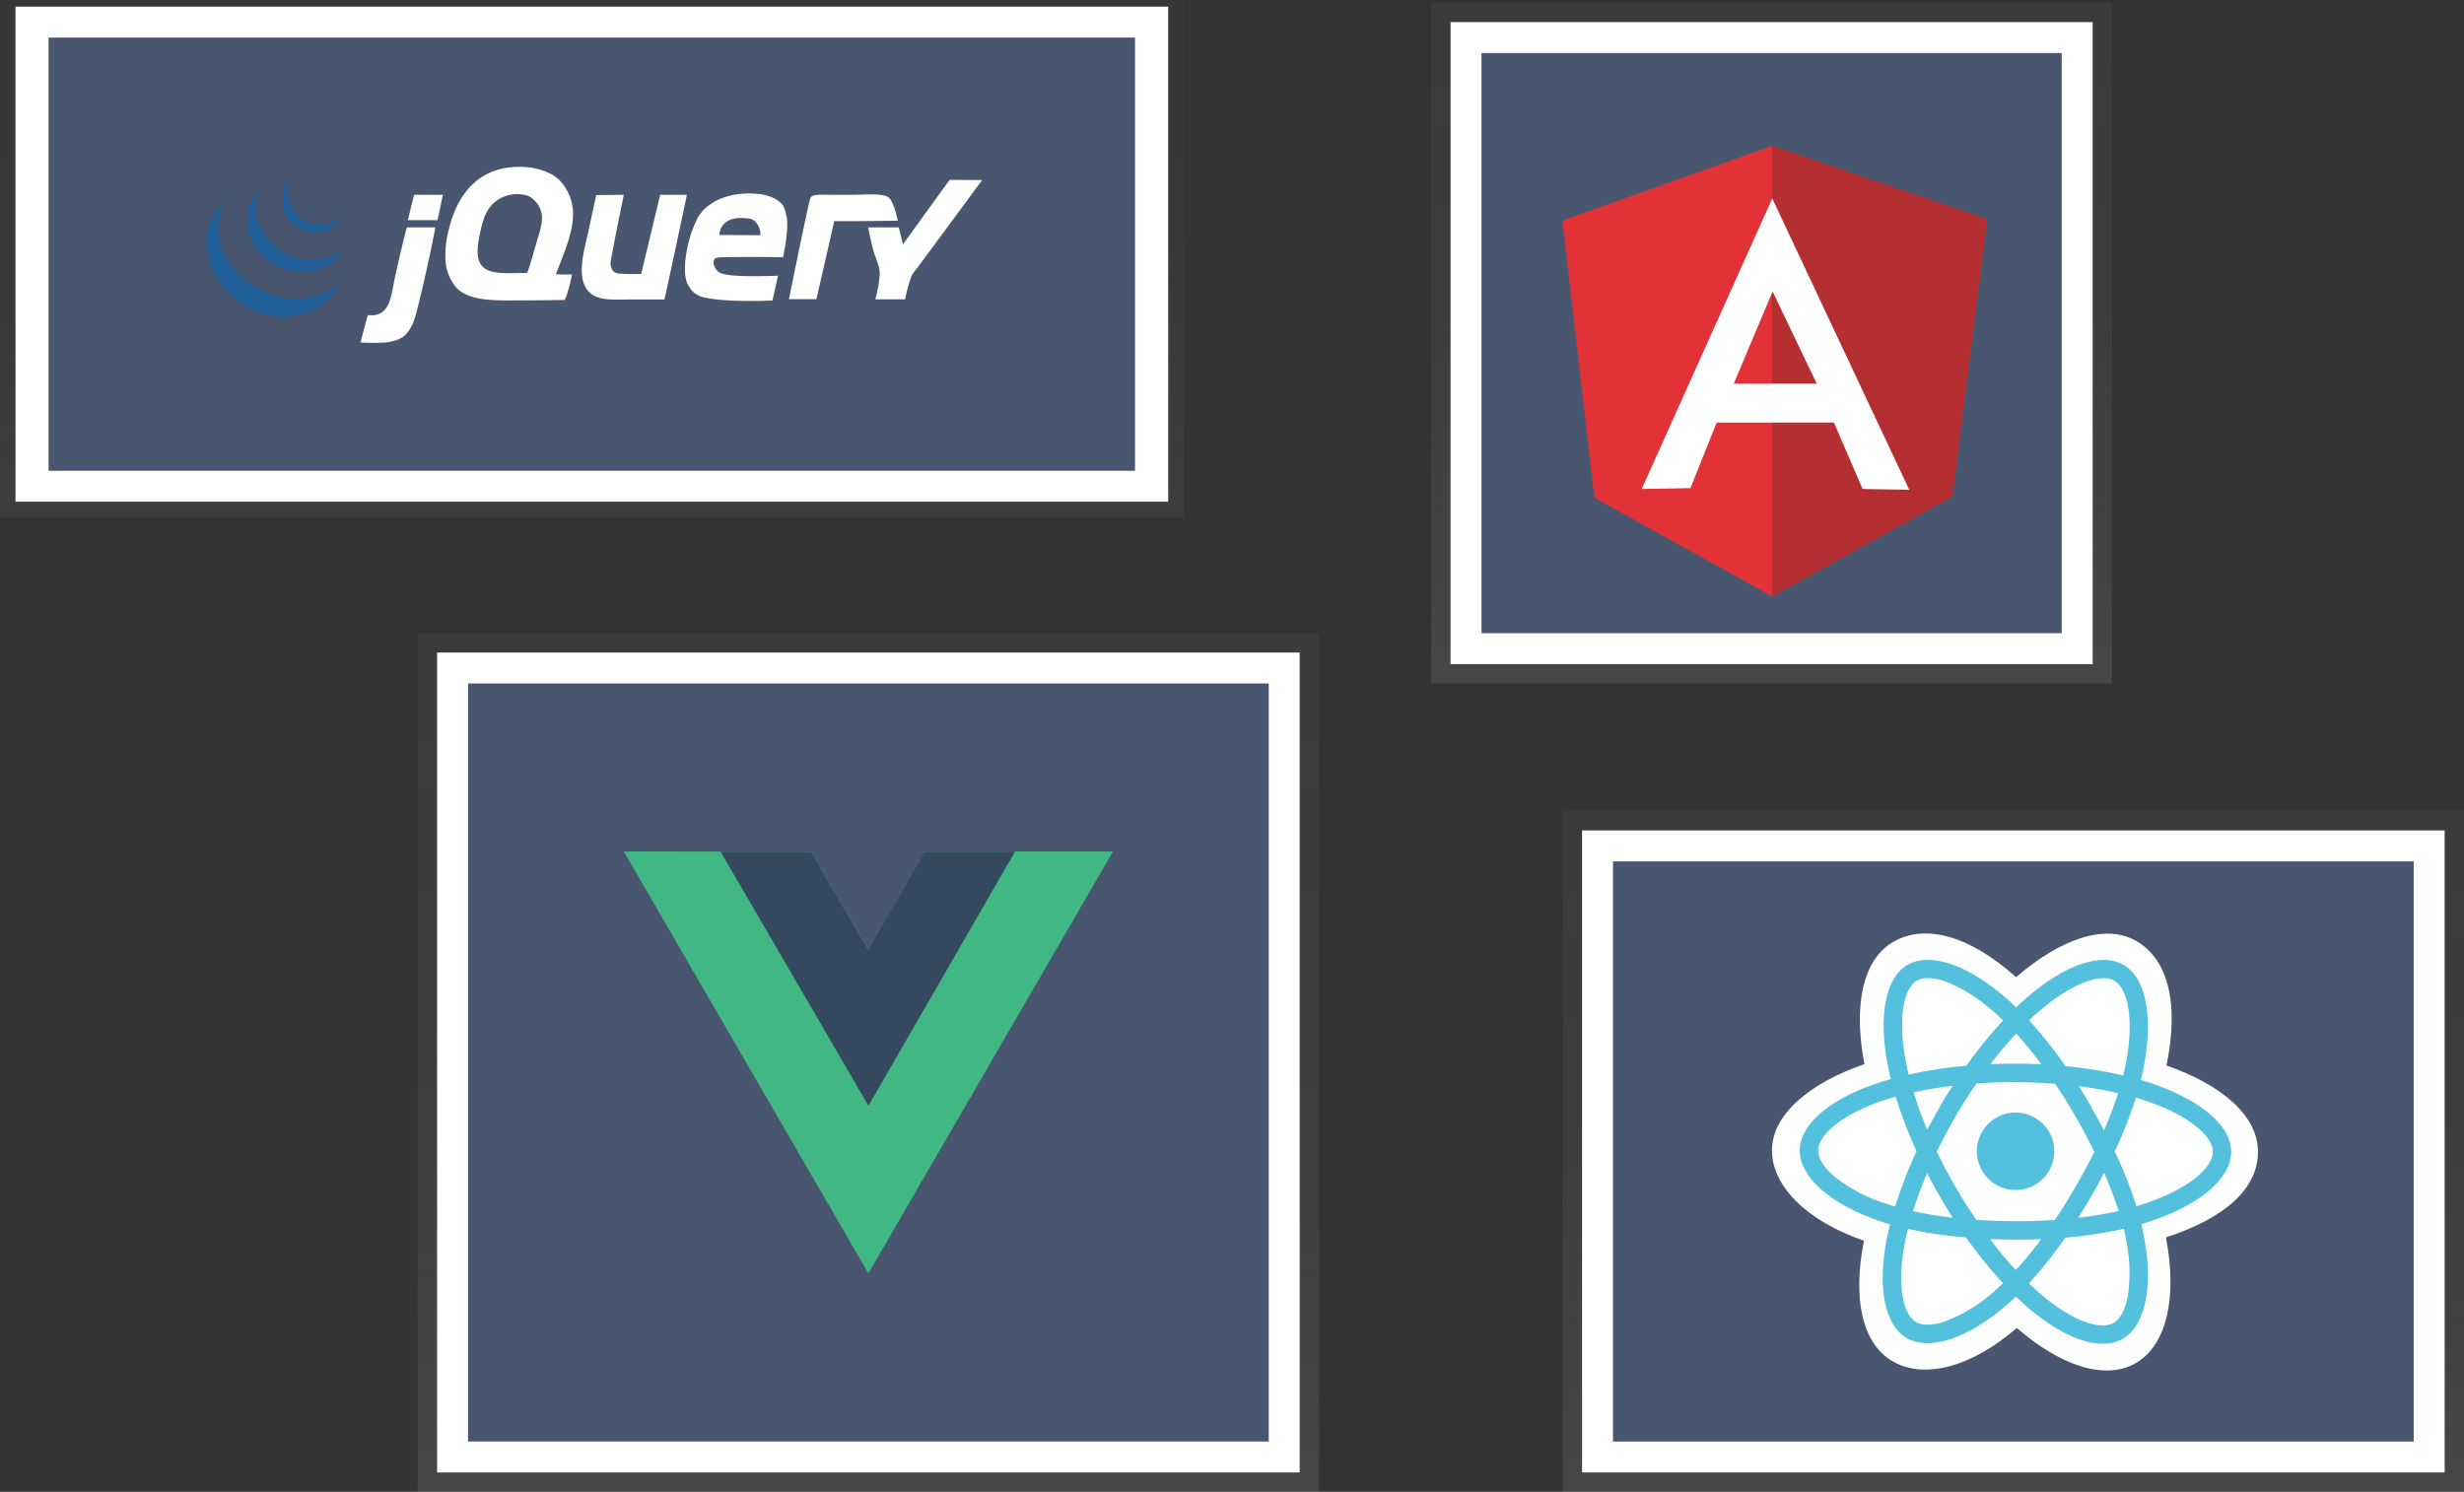 <svg xmlns="http://www.w3.org/2000/svg" xmlns:xlink="http://www.w3.org/1999/xlink" viewBox="0 0 700 423.87"><rect x="0" y="0" width="700" height="423.87" fill="#333333" stroke="none"/><defs><linearGradient id="a" x1="246.7" y1="-3749.08" x2="246.7" y2="-3505.13" gradientTransform="matrix(1, 0, 0, -1, 0, -3325.22)" gradientUnits="userSpaceOnUse"><stop offset="0" stop-color="gray" stop-opacity="0.25"/><stop offset="0.54" stop-color="gray" stop-opacity="0.12"/><stop offset="1" stop-color="gray" stop-opacity="0.1"/></linearGradient><linearGradient id="b" x1="168.13" y1="-3472.16" x2="168.13" y2="-3325.22" xlink:href="#a"/><linearGradient id="c" x1="503.3" y1="-3519.41" x2="503.3" y2="-3326" xlink:href="#a"/><linearGradient id="d" x1="571.98" y1="-3749.08" x2="571.98" y2="-3555.68" xlink:href="#a"/></defs><rect x="118.68" y="179.91" width="256.04" height="243.96" style="fill:url(#a)"/><rect x="124.18" y="185.4" width="245.05" height="232.97" style="fill:#fff"/><rect x="132.97" y="194.2" width="227.47" height="215.38" style="fill:#495670"/><path d="M288.34,242H316.1l-69.4,119.7L177.31,242H230.4l16.3,27.75,16-27.75Z" style="fill:#41b883"/><path d="M177.31,242l69.39,119.7L316.1,242H288.34L246.7,313.86l-42-71.82Z" style="fill:#41b883"/><path d="M204.72,242l42,72.17L288.34,242H262.66l-16,27.75L230.4,242Z" style="fill:#35495e"/><g style="opacity:0.5"><rect width="336.26" height="146.94" style="fill:url(#b)"/></g><rect x="4.4" y="1.89" width="327.47" height="140.66" style="fill:#fff"/><rect x="13.8" y="10.68" width="308.65" height="123.08" style="fill:#495670"/><path d="M269.78,51.1l9.24.06L260.43,76.35a10.71,10.71,0,0,0-1.5,2.1,46.86,46.86,0,0,0-1.8,6.59l-8.46,0a34.56,34.56,0,0,0,1.26-7.24c0-2.2-1.17-4.4-1.8-6.6s-1.5-6.6-1.5-6.6h8.7l1.2,4.8L269.78,51.1" style="fill:#fff"/><path d="M252.27,56c1.71,1,2.75,6.7,2.75,6.7s-8.93.13-13.78.13H237L231.94,85h-7.8s4.85-24.11,6-28.49c.37-1.41,2.54-1.17,6.21-1.17h5.86c3.78,0,8.2-.48,10.06.64M216,66.83a4.69,4.69,0,0,0-.83-3.08c-.91-1.4-1.75-1.73-4.15-1.81-6.77-.21-6.64,4.81-6.64,4.81Zm7.35-5.75c1,3.58-.9,12-.9,12s-9.89-.16-15.3,0c-1.68.05-3.7-.18-4.2.6-.7,1.1.26,2.79,1.08,3.5s2.76.92,3.42,1c4.39.56,13.59.15,13.59.15l-1.59,7.05s-13,.65-19.5-.9a6.64,6.64,0,0,1-3.3-1.8c-.22-.24-.41-.57-.62-.85a8.16,8.16,0,0,1-.88-1.55c-1.48-4,.18-11.53,1.8-15.59.19-.48.43-1.07.68-1.58s.57-1.35.82-1.72.38-.43.55-.68.42-.56.65-.82a12.41,12.41,0,0,1,2.1-1.8c2.71-2,7.61-3.6,13.5-3,2.22.23,5.56,1,7.2,3.3a10.21,10.21,0,0,1,.9,2.7Zm-35.77-5.73,7.56,0s-4.21,20-6.36,29.73h-8.7c-6.07,0-11.49.76-13.79-3.59s-.1-11.18.9-15.9c.71-3.34,2.2-10.17,2.2-10.17l7.83-.07S175,65.94,174.06,71.25c-.33,1.9-1,3.69-.3,5.1s1.62,1.43,4.49,1.5c.92,0,3.9,0,3.9,0l5.4-22.5m-35.39,14.4c.79-2.81,2-5.86,1.8-8.4a7.19,7.19,0,0,0-3.9-5.7,10,10,0,0,0-10.19,2.4c-2.13,2.31-2.85,5-3.6,8.7-.56,2.75-1,5.65,0,7.8,1.8,3.79,7.43,3,13.49,3,.9-2.41,1.65-5.12,2.4-7.8Zm10.5-11.1c.86,6.28-2.45,13.21-4.73,19.24,2.32.21,4.36,0,4.51.14s-1.56,7.2-2.16,7.22c-1.84,0-8,.09-10.52.09-8.32,0-16.12.55-20.09-3.59a13.13,13.13,0,0,1-3-6.6,28.09,28.09,0,0,1,.9-10.2,30.79,30.79,0,0,1,3-7.8c3.5-6.11,9.59-10.64,19.79-9.59a19,19,0,0,1,6.6,2.1c.12.07.55.41.65.47,2.4,1.53,4.59,5.17,5,8.52Zm-36.85-3.26c-.5,2.29-1,4.89-1.54,7.16h-8.4c.65-2.51,1.15-5,1.8-7.2,2.69,0,5.19,0,8.14,0m-10.24,9.26h8.1c-1.06,5.86-3.15,15.31-4.8,21.89-1,4.12-1.71,7.13-4.5,9.3-.24.2-.39.1-.6.3-.51.49-2.88,1.06-4.19,1.2a59.31,59.31,0,0,1-7.18,0c.69-2.51,1.47-5.53,2.08-7.78,6.4.78,6.56-5.27,7.8-11.09.71-3.37,2.88-12.45,3.29-13.8" style="fill:#fff"/><path d="M96.68,80l-.17.45c-3,5.75-8.2,9.29-15.67,9.44a21.74,21.74,0,0,1-9-1.8A23.19,23.19,0,0,1,61,77.85c-3.09-6-3.65-14.32,2.78-20.55.1,0-.78,1.35-.68,1.35l-.18.58c-4.63,14.51,9.65,26.94,23.52,25.51A18.26,18.26,0,0,0,96.68,80" style="fill:#21609b"/><path d="M88.28,74a13.31,13.31,0,0,0,9.3-3.9c-1.89,4.8-7.36,7.88-14.7,6.9-6.14-.82-12-7-12.59-13.2-.44-4.51,1.13-7.2,3.72-10.46a10.79,10.79,0,0,0-1.32,3.86C71.7,66.9,80.48,73.9,88.28,74" style="fill:#21609b"/><path d="M97.23,61.84c-.54,1.24-3.67,3.59-5,3.89a9.63,9.63,0,0,1-10.8-4.38,13.58,13.58,0,0,1-.86-2c-.71-2.41-.39-6.07,1.73-8a10,10,0,0,0-.39,5.25,11.82,11.82,0,0,0,1.44,3.15,8.38,8.38,0,0,0,3.3,2.92,8.7,8.7,0,0,0,1.66.79c1.38.41,4.28,1.48,9-1.71" style="fill:#21609b"/><rect x="406.59" y="0.79" width="193.41" height="193.41" style="fill:url(#c)"/><rect x="412.09" y="6.28" width="182.42" height="182.42" style="fill:#fff"/><rect x="420.88" y="15.07" width="164.84" height="164.84" style="fill:#495670"/><path d="M443.86,62.66l59.53-21.21,61.13,20.83-9.9,78.77-51.23,28.37-50.44-28Z" style="fill:#e23237"/><path d="M564.52,62.28,503.39,41.45v128l51.23-28.33,9.9-78.81Z" style="fill:#b52e31"/><path d="M503.48,56.39l-37.09,82.54,13.85-.24,7.45-18.62H521l8.15,18.86,13.25.23L503.48,56.39Zm.1,26.44L516.11,109H492.55Z" style="fill:#fff"/><rect x="443.96" y="230.46" width="256.04" height="193.41" style="fill:url(#d)"/><rect x="449.45" y="235.95" width="245.05" height="182.42" style="fill:#fff"/><rect x="458.24" y="244.75" width="227.47" height="164.84" style="fill:#495670"/><path d="M503.4,326.79c0,10.43,10.11,20.2,26.15,25.74-3.26,16.12-.67,29.14,8.11,34.24,9,5.23,22.48,1.67,35.29-9.46,12.42,10.76,25,15,33.78,10,9-5.2,11.83-19.08,8.59-35.73,16.74-5.47,26.12-13.75,26.15-24.31,0-10.19-10.14-19-26-24.53,3.6-17.32.64-30-8.5-35.33-8.8-5.12-21.55-.72-34.22,10.23-13.1-11.71-25.7-15.31-34.86-10.05-8.83,5.08-11.39,18.32-8.22,34.76C514.18,307.67,503.43,316.65,503.4,326.79Z" style="fill:#fff"/><path d="M612.14,308.1c-1.3-.45-2.62-.87-3.94-1.26.22-.89.43-1.79.62-2.69,3-14.49,1.11-26.18-5.55-30-6.38-3.71-16.86.1-27.45,9.26-1,.91-2.07,1.84-3.06,2.8-.67-.64-1.34-1.27-2-1.89-11-9.86-22.13-14-28.81-10.2-6.4,3.67-8.33,14.65-5.68,28.41.26,1.36.56,2.72.89,4.06-1.57.45-3.09.92-4.54,1.42-13,4.48-21.31,11.55-21.33,18.91,0,7.6,8.85,15.25,22.36,19.91,1.09.38,2.2.73,3.31,1.05-.37,1.45-.69,2.91-1,4.37-2.6,13.5-.63,24.24,5.73,27.93,6.57,3.82,17.63-.05,28.42-9.42.85-.74,1.71-1.52,2.57-2.35,1.07,1,2.17,2.06,3.3,3,10.4,9,20.68,12.65,27.06,9,6.59-3.78,8.76-15.3,6-29.32-.21-1.08-.45-2.17-.73-3.28.78-.23,1.54-.47,2.29-.71,14.07-4.61,23.24-12.11,23.26-19.81,0-7.39-8.51-14.56-21.74-19.16Z" style="fill:#53c1de"/><path d="M609,342.09c-.67.22-1.35.44-2.06.64a120.85,120.85,0,0,0-6.16-15.55,122.22,122.22,0,0,0,6-15.29c1.25.36,2.47.75,3.64,1.16,11.34,3.94,18.24,9.74,18.23,14.19,0,4.74-7.51,10.87-19.66,14.85Zm-5.06,10a44.65,44.65,0,0,1,.54,16.18c-.75,3.94-2.22,6.56-4,7.6-3.88,2.23-12.13-.71-21-8.4-1-.89-2-1.83-3.07-2.82a125.48,125.48,0,0,0,10.32-13,124,124,0,0,0,16.61-2.51q.38,1.52.66,3Zm-51,23.25c-3.78,1.32-6.79,1.35-8.6.29-3.86-2.24-5.44-10.86-3.21-22.4.26-1.37.57-2.72.91-4.07a122.62,122.62,0,0,0,16.51,2.44,127.6,127.6,0,0,0,10.49,13c-.76.74-1.55,1.45-2.34,2.15a44.51,44.51,0,0,1-13.76,8.55Zm-17.58-33.48a44.39,44.39,0,0,1-14.28-7.64c-3-2.62-4.56-5.21-4.55-7.31,0-4.46,6.69-10.13,17.8-14,1.4-.48,2.8-.92,4.23-1.32a125.71,125.71,0,0,0,5.92,15.51,129.25,129.25,0,0,0-6.1,15.69C537.34,342.49,536.33,342.18,535.33,341.83Zm6.06-40.34c-2.27-11.79-.71-20.67,3.14-22.88,4.12-2.36,13.18,1.05,22.71,9.57.61.54,1.22,1.12,1.83,1.7a125.85,125.85,0,0,0-10.48,12.9,127.07,127.07,0,0,0-16.37,2.49c-.31-1.25-.59-2.51-.83-3.78Zm52.85,13.23c-1.19-2.08-2.43-4.12-3.71-6.15,3.91.51,7.66,1.18,11.17,2q-1.71,5.37-4,10.55-1.69-3.23-3.51-6.39Zm-21.5-21.08a110.94,110.94,0,0,1,7.18,8.73c-4.82-.24-9.66-.26-14.49-.05,2.39-3.13,4.84-6,7.3-8.68Zm-21.78,21q-1.82,3.12-3.48,6.33c-1.52-3.63-2.81-7.19-3.86-10.63,3.5-.77,7.23-1.4,11.12-1.87C553.43,310.48,552.17,312.53,551,314.62Zm3.77,31.31a110.65,110.65,0,0,1-11.29-1.85c1.09-3.49,2.44-7.12,4-10.81q1.65,3.21,3.45,6.35C552.13,341.76,553.4,343.86,554.73,345.93Zm17.94,14.92a114.28,114.28,0,0,1-7.35-8.85c2.34.1,4.74.15,7.17.16s5,0,7.4-.14A107.27,107.27,0,0,1,572.67,360.85Zm25.09-27.61a109.79,109.79,0,0,1,4.08,10.8A111,111,0,0,1,590.4,346c1.3-2.05,2.56-4.12,3.78-6.23S596.61,335.43,597.76,333.24Zm-8.11,3.85q-2.8,4.83-5.91,9.48c-3.64.24-7.4.37-11.23.35s-7.53-.14-11.1-.38q-3.17-4.65-6-9.53t-5.2-9.89q2.44-5,5.25-9.87h0q2.81-4.83,6-9.45c3.64-.26,7.38-.39,11.16-.38s7.54.17,11.19.46q3.1,4.62,5.88,9.45t5.25,9.85q-2.48,5.06-5.3,9.91Zm11-58.46c4.1,2.38,5.67,11.94,3.05,24.45-.17.82-.36,1.63-.56,2.44a126,126,0,0,0-16.39-2.65,121.43,121.43,0,0,0-10.32-13c.92-.89,1.86-1.75,2.83-2.58,9.07-7.85,17.54-10.94,21.39-8.7Z" style="fill:#fff"/><path d="M572.61,316.11a11,11,0,1,1-11,10.92h0a11,11,0,0,1,11-10.92h0" style="fill:#53c1de"/></svg>